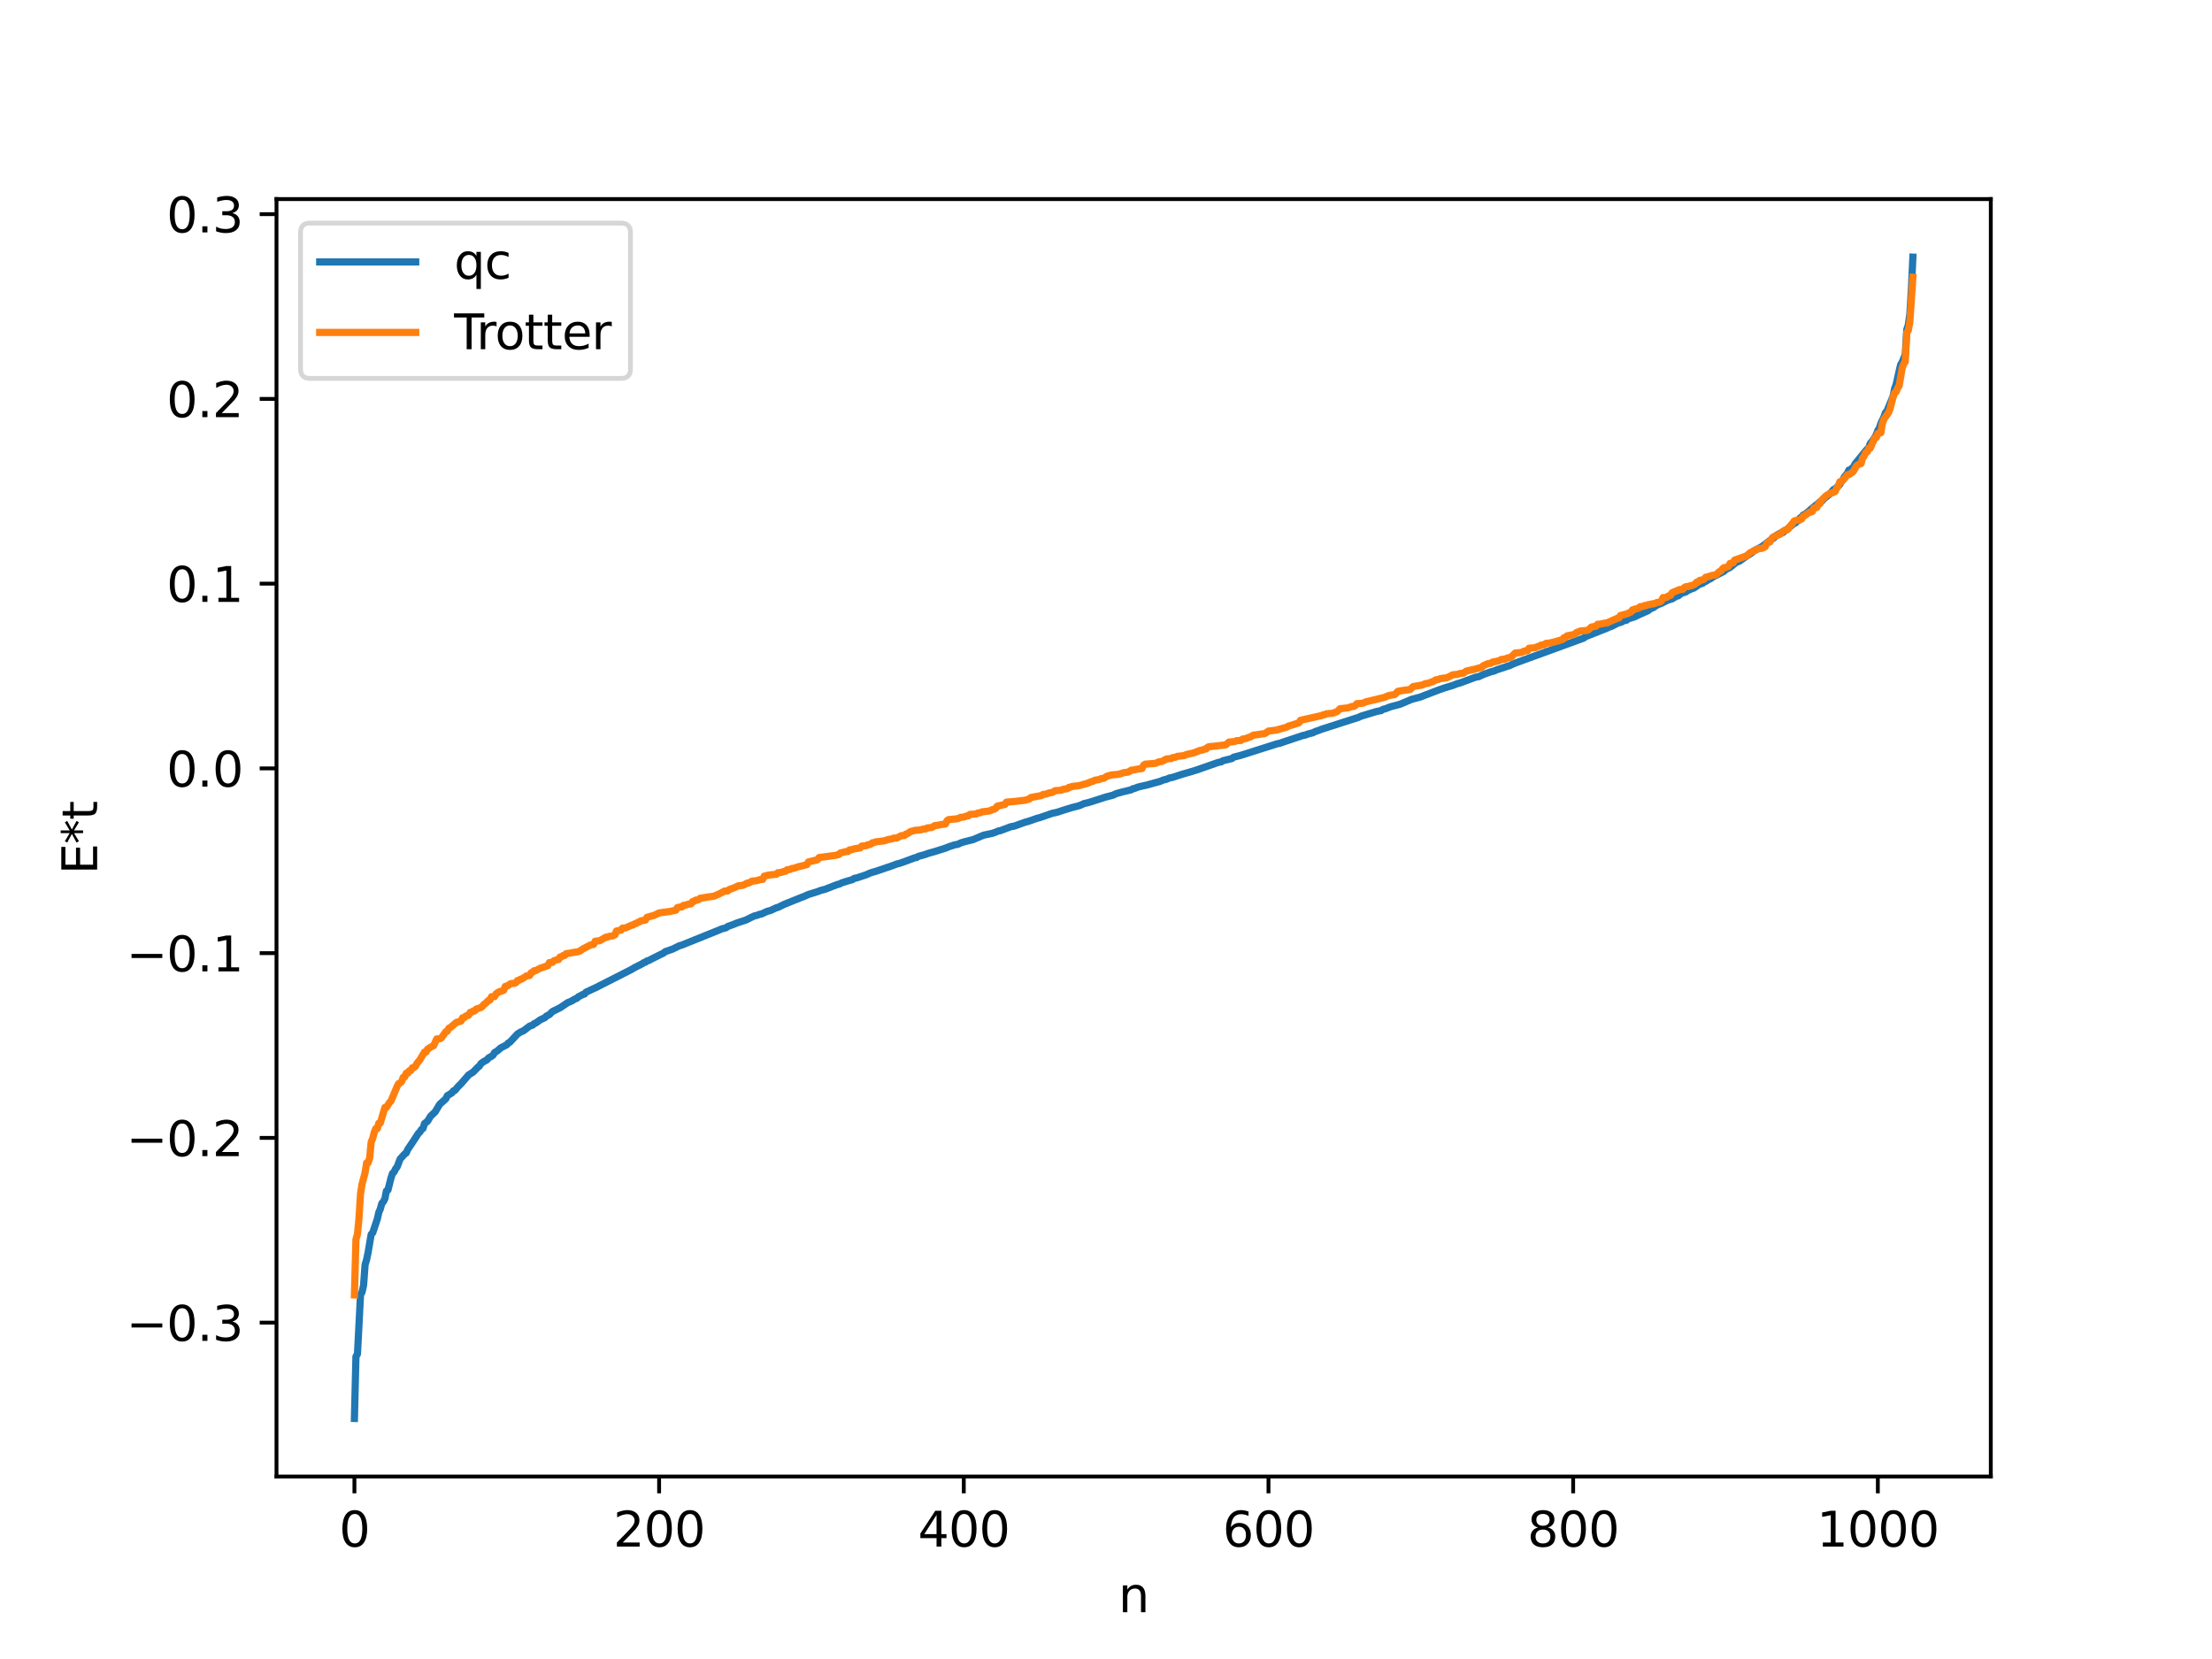 <?xml version="1.0" encoding="utf-8" standalone="no"?>
<!DOCTYPE svg PUBLIC "-//W3C//DTD SVG 1.1//EN"
  "http://www.w3.org/Graphics/SVG/1.1/DTD/svg11.dtd">
<svg xmlns:xlink="http://www.w3.org/1999/xlink" width="460.8pt" height="345.6pt" viewBox="0 0 460.8 345.6" xmlns="http://www.w3.org/2000/svg" version="1.1">
 <defs>
  <style type="text/css">*{stroke-linejoin: round; stroke-linecap: butt}</style>
 </defs>
 <g id="figure_1">
  <g id="patch_1">
   <path d="M 0 345.6 
L 460.8 345.6 
L 460.8 0 
L 0 0 
z
" style="fill: #ffffff"/>
  </g>
  <g id="axes_1">
   <g id="patch_2">
    <path d="M 57.6 307.584 
L 414.72 307.584 
L 414.72 41.472 
L 57.6 41.472 
z
" style="fill: #ffffff"/>
   </g>
   <g id="matplotlib.axis_1">
    <g id="xtick_1">
     <g id="line2d_1">
      <defs>
       <path id="ma1b55ed817" d="M 0 0 
L 0 3.5 
" style="stroke: #000000; stroke-width: 0.8"/>
      </defs>
      <g>
       <use xlink:href="#ma1b55ed817" x="73.833" y="307.584" style="stroke: #000000; stroke-width: 0.8"/>
      </g>
     </g>
     <g id="text_1">
      <!-- 0 -->
      <g transform="translate(70.651 322.182) scale(0.1 -0.1)">
       <defs>
        <path id="DejaVuSans-30" d="M 2034 4250 
Q 1547 4250 1301 3770 
Q 1056 3291 1056 2328 
Q 1056 1369 1301 889 
Q 1547 409 2034 409 
Q 2525 409 2770 889 
Q 3016 1369 3016 2328 
Q 3016 3291 2770 3770 
Q 2525 4250 2034 4250 
z
M 2034 4750 
Q 2819 4750 3233 4129 
Q 3647 3509 3647 2328 
Q 3647 1150 3233 529 
Q 2819 -91 2034 -91 
Q 1250 -91 836 529 
Q 422 1150 422 2328 
Q 422 3509 836 4129 
Q 1250 4750 2034 4750 
z
" transform="scale(0.016)"/>
       </defs>
       <use xlink:href="#DejaVuSans-30"/>
      </g>
     </g>
    </g>
    <g id="xtick_2">
     <g id="line2d_2">
      <g>
       <use xlink:href="#ma1b55ed817" x="137.304" y="307.584" style="stroke: #000000; stroke-width: 0.8"/>
      </g>
     </g>
     <g id="text_2">
      <!-- 200 -->
      <g transform="translate(127.76 322.182) scale(0.1 -0.1)">
       <defs>
        <path id="DejaVuSans-32" d="M 1228 531 
L 3431 531 
L 3431 0 
L 469 0 
L 469 531 
Q 828 903 1448 1529 
Q 2069 2156 2228 2338 
Q 2531 2678 2651 2914 
Q 2772 3150 2772 3378 
Q 2772 3750 2511 3984 
Q 2250 4219 1831 4219 
Q 1534 4219 1204 4116 
Q 875 4013 500 3803 
L 500 4441 
Q 881 4594 1212 4672 
Q 1544 4750 1819 4750 
Q 2544 4750 2975 4387 
Q 3406 4025 3406 3419 
Q 3406 3131 3298 2873 
Q 3191 2616 2906 2266 
Q 2828 2175 2409 1742 
Q 1991 1309 1228 531 
z
" transform="scale(0.016)"/>
       </defs>
       <use xlink:href="#DejaVuSans-32"/>
       <use xlink:href="#DejaVuSans-30" x="63.623"/>
       <use xlink:href="#DejaVuSans-30" x="127.246"/>
      </g>
     </g>
    </g>
    <g id="xtick_3">
     <g id="line2d_3">
      <g>
       <use xlink:href="#ma1b55ed817" x="200.775" y="307.584" style="stroke: #000000; stroke-width: 0.8"/>
      </g>
     </g>
     <g id="text_3">
      <!-- 400 -->
      <g transform="translate(191.231 322.182) scale(0.1 -0.1)">
       <defs>
        <path id="DejaVuSans-34" d="M 2419 4116 
L 825 1625 
L 2419 1625 
L 2419 4116 
z
M 2253 4666 
L 3047 4666 
L 3047 1625 
L 3713 1625 
L 3713 1100 
L 3047 1100 
L 3047 0 
L 2419 0 
L 2419 1100 
L 313 1100 
L 313 1709 
L 2253 4666 
z
" transform="scale(0.016)"/>
       </defs>
       <use xlink:href="#DejaVuSans-34"/>
       <use xlink:href="#DejaVuSans-30" x="63.623"/>
       <use xlink:href="#DejaVuSans-30" x="127.246"/>
      </g>
     </g>
    </g>
    <g id="xtick_4">
     <g id="line2d_4">
      <g>
       <use xlink:href="#ma1b55ed817" x="264.246" y="307.584" style="stroke: #000000; stroke-width: 0.8"/>
      </g>
     </g>
     <g id="text_4">
      <!-- 600 -->
      <g transform="translate(254.702 322.182) scale(0.1 -0.1)">
       <defs>
        <path id="DejaVuSans-36" d="M 2113 2584 
Q 1688 2584 1439 2293 
Q 1191 2003 1191 1497 
Q 1191 994 1439 701 
Q 1688 409 2113 409 
Q 2538 409 2786 701 
Q 3034 994 3034 1497 
Q 3034 2003 2786 2293 
Q 2538 2584 2113 2584 
z
M 3366 4563 
L 3366 3988 
Q 3128 4100 2886 4159 
Q 2644 4219 2406 4219 
Q 1781 4219 1451 3797 
Q 1122 3375 1075 2522 
Q 1259 2794 1537 2939 
Q 1816 3084 2150 3084 
Q 2853 3084 3261 2657 
Q 3669 2231 3669 1497 
Q 3669 778 3244 343 
Q 2819 -91 2113 -91 
Q 1303 -91 875 529 
Q 447 1150 447 2328 
Q 447 3434 972 4092 
Q 1497 4750 2381 4750 
Q 2619 4750 2861 4703 
Q 3103 4656 3366 4563 
z
" transform="scale(0.016)"/>
       </defs>
       <use xlink:href="#DejaVuSans-36"/>
       <use xlink:href="#DejaVuSans-30" x="63.623"/>
       <use xlink:href="#DejaVuSans-30" x="127.246"/>
      </g>
     </g>
    </g>
    <g id="xtick_5">
     <g id="line2d_5">
      <g>
       <use xlink:href="#ma1b55ed817" x="327.717" y="307.584" style="stroke: #000000; stroke-width: 0.8"/>
      </g>
     </g>
     <g id="text_5">
      <!-- 800 -->
      <g transform="translate(318.173 322.182) scale(0.1 -0.1)">
       <defs>
        <path id="DejaVuSans-38" d="M 2034 2216 
Q 1584 2216 1326 1975 
Q 1069 1734 1069 1313 
Q 1069 891 1326 650 
Q 1584 409 2034 409 
Q 2484 409 2743 651 
Q 3003 894 3003 1313 
Q 3003 1734 2745 1975 
Q 2488 2216 2034 2216 
z
M 1403 2484 
Q 997 2584 770 2862 
Q 544 3141 544 3541 
Q 544 4100 942 4425 
Q 1341 4750 2034 4750 
Q 2731 4750 3128 4425 
Q 3525 4100 3525 3541 
Q 3525 3141 3298 2862 
Q 3072 2584 2669 2484 
Q 3125 2378 3379 2068 
Q 3634 1759 3634 1313 
Q 3634 634 3220 271 
Q 2806 -91 2034 -91 
Q 1263 -91 848 271 
Q 434 634 434 1313 
Q 434 1759 690 2068 
Q 947 2378 1403 2484 
z
M 1172 3481 
Q 1172 3119 1398 2916 
Q 1625 2713 2034 2713 
Q 2441 2713 2670 2916 
Q 2900 3119 2900 3481 
Q 2900 3844 2670 4047 
Q 2441 4250 2034 4250 
Q 1625 4250 1398 4047 
Q 1172 3844 1172 3481 
z
" transform="scale(0.016)"/>
       </defs>
       <use xlink:href="#DejaVuSans-38"/>
       <use xlink:href="#DejaVuSans-30" x="63.623"/>
       <use xlink:href="#DejaVuSans-30" x="127.246"/>
      </g>
     </g>
    </g>
    <g id="xtick_6">
     <g id="line2d_6">
      <g>
       <use xlink:href="#ma1b55ed817" x="391.188" y="307.584" style="stroke: #000000; stroke-width: 0.8"/>
      </g>
     </g>
     <g id="text_6">
      <!-- 1000 -->
      <g transform="translate(378.463 322.182) scale(0.1 -0.1)">
       <defs>
        <path id="DejaVuSans-31" d="M 794 531 
L 1825 531 
L 1825 4091 
L 703 3866 
L 703 4441 
L 1819 4666 
L 2450 4666 
L 2450 531 
L 3481 531 
L 3481 0 
L 794 0 
L 794 531 
z
" transform="scale(0.016)"/>
       </defs>
       <use xlink:href="#DejaVuSans-31"/>
       <use xlink:href="#DejaVuSans-30" x="63.623"/>
       <use xlink:href="#DejaVuSans-30" x="127.246"/>
       <use xlink:href="#DejaVuSans-30" x="190.869"/>
      </g>
     </g>
    </g>
    <g id="text_7">
     <!-- n -->
     <g transform="translate(232.991 335.861) scale(0.1 -0.1)">
      <defs>
       <path id="DejaVuSans-6e" d="M 3513 2113 
L 3513 0 
L 2938 0 
L 2938 2094 
Q 2938 2591 2744 2837 
Q 2550 3084 2163 3084 
Q 1697 3084 1428 2787 
Q 1159 2491 1159 1978 
L 1159 0 
L 581 0 
L 581 3500 
L 1159 3500 
L 1159 2956 
Q 1366 3272 1645 3428 
Q 1925 3584 2291 3584 
Q 2894 3584 3203 3211 
Q 3513 2838 3513 2113 
z
" transform="scale(0.016)"/>
      </defs>
      <use xlink:href="#DejaVuSans-6e"/>
     </g>
    </g>
   </g>
   <g id="matplotlib.axis_2">
    <g id="ytick_1">
     <g id="line2d_7">
      <defs>
       <path id="m775bd501d8" d="M 0 0 
L -3.5 0 
" style="stroke: #000000; stroke-width: 0.8"/>
      </defs>
      <g>
       <use xlink:href="#m775bd501d8" x="57.6" y="275.527" style="stroke: #000000; stroke-width: 0.8"/>
      </g>
     </g>
     <g id="text_8">
      <!-- −0.3 -->
      <g transform="translate(26.317 279.326) scale(0.1 -0.1)">
       <defs>
        <path id="DejaVuSans-2212" d="M 678 2272 
L 4684 2272 
L 4684 1741 
L 678 1741 
L 678 2272 
z
" transform="scale(0.016)"/>
        <path id="DejaVuSans-2e" d="M 684 794 
L 1344 794 
L 1344 0 
L 684 0 
L 684 794 
z
" transform="scale(0.016)"/>
        <path id="DejaVuSans-33" d="M 2597 2516 
Q 3050 2419 3304 2112 
Q 3559 1806 3559 1356 
Q 3559 666 3084 287 
Q 2609 -91 1734 -91 
Q 1441 -91 1130 -33 
Q 819 25 488 141 
L 488 750 
Q 750 597 1062 519 
Q 1375 441 1716 441 
Q 2309 441 2620 675 
Q 2931 909 2931 1356 
Q 2931 1769 2642 2001 
Q 2353 2234 1838 2234 
L 1294 2234 
L 1294 2753 
L 1863 2753 
Q 2328 2753 2575 2939 
Q 2822 3125 2822 3475 
Q 2822 3834 2567 4026 
Q 2313 4219 1838 4219 
Q 1578 4219 1281 4162 
Q 984 4106 628 3988 
L 628 4550 
Q 988 4650 1302 4700 
Q 1616 4750 1894 4750 
Q 2613 4750 3031 4423 
Q 3450 4097 3450 3541 
Q 3450 3153 3228 2886 
Q 3006 2619 2597 2516 
z
" transform="scale(0.016)"/>
       </defs>
       <use xlink:href="#DejaVuSans-2212"/>
       <use xlink:href="#DejaVuSans-30" x="83.789"/>
       <use xlink:href="#DejaVuSans-2e" x="147.412"/>
       <use xlink:href="#DejaVuSans-33" x="179.199"/>
      </g>
     </g>
    </g>
    <g id="ytick_2">
     <g id="line2d_8">
      <g>
       <use xlink:href="#m775bd501d8" x="57.6" y="237.041" style="stroke: #000000; stroke-width: 0.8"/>
      </g>
     </g>
     <g id="text_9">
      <!-- −0.2 -->
      <g transform="translate(26.317 240.84) scale(0.1 -0.1)">
       <use xlink:href="#DejaVuSans-2212"/>
       <use xlink:href="#DejaVuSans-30" x="83.789"/>
       <use xlink:href="#DejaVuSans-2e" x="147.412"/>
       <use xlink:href="#DejaVuSans-32" x="179.199"/>
      </g>
     </g>
    </g>
    <g id="ytick_3">
     <g id="line2d_9">
      <g>
       <use xlink:href="#m775bd501d8" x="57.6" y="198.555" style="stroke: #000000; stroke-width: 0.8"/>
      </g>
     </g>
     <g id="text_10">
      <!-- −0.1 -->
      <g transform="translate(26.317 202.355) scale(0.1 -0.1)">
       <use xlink:href="#DejaVuSans-2212"/>
       <use xlink:href="#DejaVuSans-30" x="83.789"/>
       <use xlink:href="#DejaVuSans-2e" x="147.412"/>
       <use xlink:href="#DejaVuSans-31" x="179.199"/>
      </g>
     </g>
    </g>
    <g id="ytick_4">
     <g id="line2d_10">
      <g>
       <use xlink:href="#m775bd501d8" x="57.6" y="160.07" style="stroke: #000000; stroke-width: 0.8"/>
      </g>
     </g>
     <g id="text_11">
      <!-- 0.0 -->
      <g transform="translate(34.697 163.869) scale(0.1 -0.1)">
       <use xlink:href="#DejaVuSans-30"/>
       <use xlink:href="#DejaVuSans-2e" x="63.623"/>
       <use xlink:href="#DejaVuSans-30" x="95.41"/>
      </g>
     </g>
    </g>
    <g id="ytick_5">
     <g id="line2d_11">
      <g>
       <use xlink:href="#m775bd501d8" x="57.6" y="121.584" style="stroke: #000000; stroke-width: 0.8"/>
      </g>
     </g>
     <g id="text_12">
      <!-- 0.1 -->
      <g transform="translate(34.697 125.383) scale(0.1 -0.1)">
       <use xlink:href="#DejaVuSans-30"/>
       <use xlink:href="#DejaVuSans-2e" x="63.623"/>
       <use xlink:href="#DejaVuSans-31" x="95.41"/>
      </g>
     </g>
    </g>
    <g id="ytick_6">
     <g id="line2d_12">
      <g>
       <use xlink:href="#m775bd501d8" x="57.6" y="83.098" style="stroke: #000000; stroke-width: 0.8"/>
      </g>
     </g>
     <g id="text_13">
      <!-- 0.2 -->
      <g transform="translate(34.697 86.897) scale(0.1 -0.1)">
       <use xlink:href="#DejaVuSans-30"/>
       <use xlink:href="#DejaVuSans-2e" x="63.623"/>
       <use xlink:href="#DejaVuSans-32" x="95.41"/>
      </g>
     </g>
    </g>
    <g id="ytick_7">
     <g id="line2d_13">
      <g>
       <use xlink:href="#m775bd501d8" x="57.6" y="44.612" style="stroke: #000000; stroke-width: 0.8"/>
      </g>
     </g>
     <g id="text_14">
      <!-- 0.3 -->
      <g transform="translate(34.697 48.412) scale(0.1 -0.1)">
       <use xlink:href="#DejaVuSans-30"/>
       <use xlink:href="#DejaVuSans-2e" x="63.623"/>
       <use xlink:href="#DejaVuSans-33" x="95.41"/>
      </g>
     </g>
    </g>
    <g id="text_15">
     <!-- E*t -->
     <g transform="translate(20.238 182.148) rotate(-90) scale(0.1 -0.1)">
      <defs>
       <path id="DejaVuSans-45" d="M 628 4666 
L 3578 4666 
L 3578 4134 
L 1259 4134 
L 1259 2753 
L 3481 2753 
L 3481 2222 
L 1259 2222 
L 1259 531 
L 3634 531 
L 3634 0 
L 628 0 
L 628 4666 
z
" transform="scale(0.016)"/>
       <path id="DejaVuSans-2a" d="M 3009 3897 
L 1888 3291 
L 3009 2681 
L 2828 2375 
L 1778 3009 
L 1778 1831 
L 1422 1831 
L 1422 3009 
L 372 2375 
L 191 2681 
L 1313 3291 
L 191 3897 
L 372 4206 
L 1422 3572 
L 1422 4750 
L 1778 4750 
L 1778 3572 
L 2828 4206 
L 3009 3897 
z
" transform="scale(0.016)"/>
       <path id="DejaVuSans-74" d="M 1172 4494 
L 1172 3500 
L 2356 3500 
L 2356 3053 
L 1172 3053 
L 1172 1153 
Q 1172 725 1289 603 
Q 1406 481 1766 481 
L 2356 481 
L 2356 0 
L 1766 0 
Q 1100 0 847 248 
Q 594 497 594 1153 
L 594 3053 
L 172 3053 
L 172 3500 
L 594 3500 
L 594 4494 
L 1172 4494 
z
" transform="scale(0.016)"/>
      </defs>
      <use xlink:href="#DejaVuSans-45"/>
      <use xlink:href="#DejaVuSans-2a" x="63.184"/>
      <use xlink:href="#DejaVuSans-74" x="113.184"/>
     </g>
    </g>
   </g>
   <g id="line2d_14">
    <path d="M 73.833 295.488 
L 74.15 282.599 
L 74.467 282.064 
L 75.102 269.753 
L 75.42 269.176 
L 75.737 267.773 
L 76.054 263.46 
L 76.372 262.401 
L 76.689 260.872 
L 77.324 257.137 
L 77.641 256.812 
L 78.593 253.971 
L 78.91 252.577 
L 79.228 251.838 
L 79.545 250.684 
L 79.862 250.343 
L 80.18 249.701 
L 80.497 248.086 
L 80.815 247.915 
L 81.449 245.41 
L 81.767 244.439 
L 82.084 244.168 
L 82.401 243.489 
L 82.719 243.109 
L 83.353 241.445 
L 84.305 240.387 
L 84.623 240.191 
L 84.94 239.454 
L 85.892 238.051 
L 87.162 236.095 
L 87.479 235.806 
L 87.796 235.29 
L 88.114 235.087 
L 88.431 234.058 
L 89.066 233.573 
L 89.7 232.521 
L 90.653 231.617 
L 91.605 230.037 
L 92.874 228.901 
L 93.191 228.245 
L 94.143 227.672 
L 94.461 227.235 
L 94.778 227.143 
L 95.413 226.37 
L 96.048 225.745 
L 97.634 223.921 
L 98.586 223.316 
L 99.539 222.322 
L 99.856 222.106 
L 100.173 221.576 
L 100.808 221.125 
L 101.443 220.792 
L 101.76 220.398 
L 102.395 220.038 
L 102.712 219.814 
L 103.029 219.264 
L 103.664 218.874 
L 104.299 218.305 
L 105.568 217.649 
L 105.886 217.268 
L 106.203 217.126 
L 107.79 215.41 
L 108.424 215.002 
L 109.059 214.732 
L 110.329 213.763 
L 110.963 213.547 
L 111.281 213.228 
L 111.598 213.131 
L 112.55 212.444 
L 113.502 212.002 
L 113.82 211.676 
L 114.454 211.348 
L 115.089 210.72 
L 116.676 209.939 
L 118.262 208.868 
L 118.897 208.622 
L 119.849 208.073 
L 120.167 207.966 
L 120.484 207.645 
L 121.119 207.332 
L 121.436 207.141 
L 121.753 207.086 
L 122.071 206.692 
L 124.292 205.658 
L 124.927 205.327 
L 131.591 201.936 
L 132.226 201.554 
L 133.813 200.755 
L 134.13 200.522 
L 134.448 200.45 
L 134.765 200.181 
L 135.082 200.121 
L 135.717 199.784 
L 138.256 198.517 
L 138.573 198.253 
L 140.16 197.692 
L 141.429 197.058 
L 142.064 196.863 
L 149.681 193.796 
L 150.315 193.519 
L 151.267 193.267 
L 151.585 193.009 
L 152.854 192.55 
L 153.489 192.284 
L 155.393 191.662 
L 156.345 191.175 
L 157.297 190.747 
L 157.615 190.715 
L 158.249 190.463 
L 158.567 190.428 
L 159.836 189.841 
L 160.471 189.689 
L 161.74 189.098 
L 162.058 189.029 
L 163.327 188.407 
L 166.818 186.997 
L 167.453 186.761 
L 168.405 186.337 
L 170.309 185.743 
L 170.943 185.497 
L 171.896 185.248 
L 174.434 184.259 
L 174.752 184.204 
L 175.386 183.904 
L 176.021 183.697 
L 176.656 183.505 
L 177.608 183.236 
L 177.925 182.988 
L 178.56 182.858 
L 180.464 182.228 
L 181.099 181.934 
L 181.734 181.709 
L 182.368 181.536 
L 183.955 181.004 
L 184.59 180.781 
L 185.542 180.467 
L 186.811 179.993 
L 187.446 179.831 
L 188.398 179.502 
L 190.62 178.669 
L 190.937 178.647 
L 191.254 178.415 
L 192.524 178.069 
L 193.476 177.737 
L 194.745 177.387 
L 196.332 176.884 
L 196.967 176.681 
L 197.601 176.417 
L 198.871 176 
L 199.505 175.894 
L 200.14 175.595 
L 201.092 175.304 
L 202.679 174.917 
L 204.9 173.983 
L 206.805 173.576 
L 208.074 173.082 
L 208.391 173.044 
L 209.026 172.797 
L 210.613 172.205 
L 211.248 172.107 
L 213.469 171.307 
L 214.421 171.038 
L 216.008 170.479 
L 216.643 170.314 
L 219.181 169.433 
L 220.134 169.231 
L 222.038 168.616 
L 223.307 168.231 
L 224.894 167.817 
L 225.846 167.391 
L 226.798 167.174 
L 230.289 166.057 
L 231.876 165.643 
L 232.51 165.334 
L 233.78 164.977 
L 235.684 164.522 
L 236.001 164.302 
L 236.319 164.265 
L 236.953 163.996 
L 237.588 163.831 
L 238.858 163.547 
L 241.714 162.764 
L 242.348 162.486 
L 242.983 162.342 
L 243.618 162.066 
L 244.253 161.948 
L 246.157 161.325 
L 248.061 160.777 
L 249.33 160.384 
L 253.773 158.83 
L 254.408 158.713 
L 254.725 158.483 
L 256.629 158.019 
L 256.947 157.75 
L 257.581 157.58 
L 258.216 157.426 
L 258.851 157.233 
L 266.15 154.911 
L 266.467 154.883 
L 267.102 154.657 
L 271.545 153.177 
L 271.862 153.144 
L 272.497 152.899 
L 273.449 152.665 
L 274.084 152.353 
L 274.719 152.153 
L 275.353 151.898 
L 275.988 151.698 
L 281.383 149.957 
L 282.97 149.452 
L 283.605 149.166 
L 286.778 148.213 
L 287.73 148.027 
L 288.048 147.784 
L 288.682 147.623 
L 289.634 147.244 
L 291.539 146.743 
L 292.173 146.495 
L 294.077 145.681 
L 295.981 145.175 
L 296.616 144.911 
L 299.79 143.699 
L 301.059 143.262 
L 302.646 142.783 
L 303.598 142.417 
L 304.233 142.244 
L 307.406 141.066 
L 308.041 140.966 
L 308.993 140.513 
L 310.58 139.946 
L 311.215 139.79 
L 311.849 139.511 
L 313.119 139.106 
L 314.071 138.772 
L 314.388 138.701 
L 315.023 138.399 
L 315.658 138.126 
L 329.939 132.914 
L 330.256 132.643 
L 334.699 130.888 
L 335.334 130.579 
L 335.651 130.515 
L 336.92 129.848 
L 337.872 129.557 
L 338.19 129.334 
L 338.824 129.205 
L 339.142 128.927 
L 340.411 128.535 
L 342.633 127.52 
L 343.267 127.243 
L 343.902 126.78 
L 344.537 126.519 
L 344.854 126.233 
L 345.489 125.915 
L 346.124 125.674 
L 346.758 125.354 
L 347.393 125.036 
L 348.345 124.75 
L 349.297 124.159 
L 349.615 124.124 
L 350.249 123.61 
L 351.201 123.306 
L 351.519 123.062 
L 352.153 122.78 
L 352.471 122.6 
L 352.788 122.552 
L 354.058 121.696 
L 354.692 121.515 
L 355.01 121.229 
L 355.327 121.128 
L 355.962 120.706 
L 356.279 120.593 
L 356.914 120.139 
L 359.135 119.017 
L 359.453 118.674 
L 360.405 118.198 
L 361.674 117.149 
L 362.309 116.918 
L 362.943 116.489 
L 363.578 116.023 
L 364.848 115.215 
L 365.482 114.683 
L 366.117 114.367 
L 367.069 113.852 
L 368.973 112.404 
L 369.608 112.004 
L 369.925 111.614 
L 370.56 111.253 
L 371.195 110.915 
L 371.512 110.886 
L 371.829 110.531 
L 372.147 110.398 
L 372.781 109.828 
L 373.416 109.295 
L 373.734 109.032 
L 374.051 108.921 
L 374.368 108.504 
L 374.686 108.415 
L 375.003 107.884 
L 375.32 107.723 
L 375.638 107.285 
L 375.955 107.202 
L 377.859 105.604 
L 379.129 104.563 
L 379.446 104.456 
L 380.081 103.785 
L 381.033 103.045 
L 381.985 101.966 
L 382.302 101.84 
L 383.254 100.948 
L 383.572 100.329 
L 383.889 100.01 
L 384.206 99.348 
L 384.841 98.594 
L 385.158 97.922 
L 385.476 97.869 
L 385.793 97.532 
L 386.11 97.374 
L 386.428 96.665 
L 388.332 94.335 
L 388.967 93.559 
L 389.284 93.295 
L 389.601 92.406 
L 390.236 91.617 
L 390.871 90.553 
L 391.188 89.672 
L 391.505 89.185 
L 391.823 88.201 
L 392.458 86.864 
L 392.775 85.969 
L 393.092 85.627 
L 394.362 82.549 
L 394.679 80.97 
L 394.996 80.129 
L 395.631 77.271 
L 395.948 75.96 
L 396.266 75.438 
L 396.9 73.865 
L 397.218 68.637 
L 397.535 67.693 
L 397.853 65.464 
L 398.17 60.429 
L 398.487 53.568 
L 398.487 53.568 
" clip-path="url(#p6bdb556502)" style="fill: none; stroke: #1f77b4; stroke-width: 1.5; stroke-linecap: square"/>
   </g>
   <g id="line2d_15">
    <path d="M 73.833 269.754 
L 74.15 258.208 
L 74.467 257.078 
L 74.785 253.798 
L 75.102 248.69 
L 75.42 246.663 
L 76.054 244.299 
L 76.372 242.253 
L 76.689 242.253 
L 77.006 241.236 
L 77.324 237.891 
L 77.641 237.144 
L 77.958 235.902 
L 78.276 235.117 
L 78.593 235.117 
L 78.91 233.987 
L 79.228 233.947 
L 80.18 230.707 
L 80.497 230.707 
L 81.132 229.691 
L 81.449 229.376 
L 82.719 226.346 
L 83.036 225.74 
L 83.353 225.598 
L 83.671 225.309 
L 83.988 224.435 
L 84.305 224.357 
L 84.623 223.571 
L 84.94 223.571 
L 85.258 223.075 
L 85.575 223.014 
L 85.892 222.441 
L 86.21 222.401 
L 86.527 222.146 
L 86.844 221.544 
L 87.479 220.768 
L 88.431 219.161 
L 88.748 219.161 
L 89.066 218.564 
L 89.7 218.145 
L 90.335 217.831 
L 90.97 216.436 
L 91.605 216.398 
L 91.922 216.244 
L 92.874 214.917 
L 93.191 214.8 
L 93.509 214.194 
L 93.826 214.053 
L 95.096 212.972 
L 96.048 212.708 
L 96.365 212.025 
L 96.682 212.025 
L 97 211.681 
L 97.634 211.468 
L 97.952 210.895 
L 98.269 210.856 
L 98.586 210.6 
L 98.904 210.594 
L 99.221 210.207 
L 100.173 209.895 
L 100.491 209.662 
L 100.808 209.222 
L 101.125 209.044 
L 101.76 208.395 
L 102.077 208.299 
L 102.395 207.627 
L 103.029 207.615 
L 103.347 207.018 
L 103.981 206.599 
L 104.616 206.424 
L 104.934 206.285 
L 105.251 205.491 
L 105.886 205.296 
L 106.203 205.01 
L 106.52 204.89 
L 107.155 204.853 
L 107.472 204.698 
L 107.79 204.271 
L 108.107 204.216 
L 108.424 203.989 
L 108.742 203.93 
L 109.694 203.292 
L 110.329 203.22 
L 110.646 202.648 
L 110.963 202.507 
L 111.281 202.217 
L 111.598 202.193 
L 112.55 201.698 
L 114.137 201.162 
L 114.454 200.516 
L 115.089 200.48 
L 115.406 200.135 
L 116.041 199.922 
L 116.358 199.897 
L 116.676 199.35 
L 116.993 199.31 
L 117.31 199.054 
L 117.628 199.048 
L 117.945 198.661 
L 118.58 198.583 
L 119.215 198.453 
L 120.484 198.241 
L 120.801 198.116 
L 121.436 197.676 
L 123.023 196.849 
L 123.658 196.753 
L 123.975 196.081 
L 124.927 195.97 
L 126.196 195.239 
L 126.514 195.223 
L 126.831 195.073 
L 127.466 195.007 
L 128.1 194.739 
L 128.418 193.945 
L 129.053 193.822 
L 129.37 193.751 
L 129.687 193.344 
L 130.322 193.307 
L 131.591 192.725 
L 131.909 192.67 
L 132.226 192.444 
L 132.543 192.384 
L 132.861 192.14 
L 133.178 192.058 
L 133.496 191.825 
L 134.448 191.674 
L 134.765 191.102 
L 136.352 190.648 
L 137.304 190.18 
L 139.525 189.88 
L 140.795 189.616 
L 141.112 189.067 
L 141.747 188.934 
L 142.064 188.934 
L 142.381 188.596 
L 142.699 188.589 
L 143.334 188.377 
L 143.968 188.28 
L 144.286 187.804 
L 144.603 187.764 
L 144.92 187.509 
L 145.238 187.503 
L 145.555 187.382 
L 145.872 187.115 
L 146.507 187.038 
L 147.142 186.907 
L 148.729 186.695 
L 149.998 186.131 
L 150.95 185.625 
L 151.585 185.607 
L 151.902 185.304 
L 152.854 184.98 
L 153.806 184.524 
L 154.758 184.425 
L 155.71 183.947 
L 156.028 183.927 
L 156.662 183.552 
L 157.615 183.461 
L 158.249 183.253 
L 158.884 183.193 
L 159.201 182.515 
L 160.153 182.285 
L 161.423 182.159 
L 161.74 182.131 
L 162.058 181.798 
L 162.692 181.761 
L 163.327 181.524 
L 163.644 181.504 
L 163.962 181.185 
L 164.596 181.125 
L 164.914 180.929 
L 165.548 180.838 
L 166.183 180.594 
L 168.087 180.128 
L 168.405 179.557 
L 170.309 179.102 
L 170.626 178.643 
L 171.578 178.518 
L 174.117 178.174 
L 174.752 178.005 
L 175.069 177.685 
L 176.339 177.388 
L 176.656 177.388 
L 176.973 177.05 
L 177.291 177.044 
L 177.925 176.831 
L 179.195 176.631 
L 179.512 176.258 
L 180.464 176.164 
L 180.781 175.963 
L 181.099 175.957 
L 181.416 175.836 
L 181.734 175.57 
L 182.051 175.546 
L 182.368 175.388 
L 184.272 175.149 
L 184.907 174.924 
L 185.859 174.737 
L 186.177 174.593 
L 186.811 174.576 
L 187.763 174.079 
L 188.398 174.061 
L 188.715 173.758 
L 189.033 173.665 
L 189.667 173.24 
L 190.62 172.978 
L 191.889 172.871 
L 192.206 172.723 
L 192.841 172.685 
L 193.158 172.477 
L 194.11 172.381 
L 194.745 171.981 
L 195.38 171.915 
L 196.015 171.776 
L 196.967 171.648 
L 197.284 170.969 
L 197.601 170.743 
L 199.188 170.586 
L 199.505 170.555 
L 200.14 170.253 
L 200.775 170.215 
L 201.41 169.978 
L 201.727 169.958 
L 202.044 169.647 
L 203.314 169.579 
L 203.631 169.383 
L 204.266 169.293 
L 204.583 169.117 
L 205.535 169.011 
L 206.17 168.925 
L 206.805 168.617 
L 207.122 168.583 
L 207.439 168.377 
L 207.757 167.932 
L 209.343 167.58 
L 209.661 167.098 
L 211.565 166.941 
L 213.469 166.706 
L 214.421 166.459 
L 214.739 166.139 
L 216.325 165.843 
L 216.96 165.727 
L 217.277 165.504 
L 217.912 165.42 
L 218.547 165.188 
L 219.181 165.086 
L 219.816 164.712 
L 221.086 164.618 
L 221.403 164.449 
L 222.355 164.29 
L 222.672 164.024 
L 222.99 164.001 
L 223.307 163.842 
L 224.894 163.644 
L 226.481 163.191 
L 227.433 162.807 
L 227.75 162.741 
L 228.067 162.533 
L 229.02 162.39 
L 229.337 162.212 
L 229.972 162.119 
L 230.606 161.694 
L 231.558 161.432 
L 232.828 161.326 
L 233.462 161.178 
L 234.097 160.96 
L 235.049 160.836 
L 235.684 160.436 
L 236.319 160.369 
L 236.953 160.23 
L 237.905 160.102 
L 238.223 159.424 
L 238.54 159.197 
L 240.762 159.01 
L 241.396 158.707 
L 242.031 158.639 
L 242.983 158.101 
L 243.935 158.033 
L 244.253 157.838 
L 244.887 157.747 
L 245.205 157.571 
L 246.157 157.466 
L 246.791 157.379 
L 247.109 157.188 
L 248.696 156.831 
L 249.965 156.33 
L 250.6 156.219 
L 250.917 156.054 
L 251.234 156.035 
L 251.552 155.682 
L 251.869 155.546 
L 253.139 155.427 
L 255.36 155.16 
L 255.995 154.593 
L 257.264 154.475 
L 257.581 154.297 
L 258.534 154.245 
L 258.851 153.959 
L 259.486 153.874 
L 260.12 153.601 
L 260.438 153.54 
L 261.072 153.147 
L 261.707 153.073 
L 262.977 152.872 
L 263.294 152.865 
L 263.611 152.745 
L 264.246 152.296 
L 265.833 152.098 
L 268.054 151.485 
L 268.372 151.262 
L 269.324 150.987 
L 270.593 150.573 
L 270.91 150.048 
L 275.353 149.056 
L 275.671 148.89 
L 275.988 148.879 
L 276.305 148.695 
L 277.575 148.592 
L 278.527 148.246 
L 279.162 147.639 
L 279.796 147.57 
L 280.748 147.464 
L 281.7 147.161 
L 282.018 147.161 
L 282.335 146.994 
L 282.653 146.588 
L 283.922 146.487 
L 284.557 146.201 
L 288.365 145.286 
L 289.317 144.895 
L 290.586 144.673 
L 291.221 144 
L 292.173 143.857 
L 293.76 143.633 
L 294.395 143.021 
L 296.299 142.699 
L 296.934 142.413 
L 297.568 142.328 
L 298.203 142.055 
L 298.52 141.994 
L 299.155 141.601 
L 299.472 141.595 
L 300.107 141.359 
L 301.377 141.187 
L 302.011 140.909 
L 302.646 140.575 
L 303.598 140.476 
L 304.233 140.287 
L 304.867 140.226 
L 305.502 139.772 
L 307.089 139.442 
L 308.041 139.179 
L 308.676 139.027 
L 308.993 138.671 
L 309.945 138.258 
L 310.58 138.177 
L 310.897 137.926 
L 312.167 137.687 
L 312.801 137.358 
L 313.436 137.321 
L 314.071 137.059 
L 314.705 136.948 
L 315.34 136.332 
L 315.658 136.031 
L 316.927 135.933 
L 317.562 135.615 
L 318.196 135.571 
L 318.514 135.043 
L 319.783 134.931 
L 320.418 134.656 
L 320.735 134.584 
L 321.053 134.374 
L 321.687 134.319 
L 322.005 134.041 
L 322.957 133.929 
L 323.909 133.698 
L 325.496 133.222 
L 325.813 132.835 
L 326.13 132.8 
L 326.448 132.454 
L 327.082 132.336 
L 328.034 132.147 
L 328.352 131.8 
L 329.304 131.425 
L 330.573 131.339 
L 330.891 131.199 
L 331.525 130.623 
L 332.16 130.509 
L 332.477 130.448 
L 332.795 130.055 
L 333.429 130 
L 334.381 129.796 
L 334.699 129.787 
L 336.92 128.795 
L 337.238 128.741 
L 337.555 128.226 
L 338.824 127.908 
L 339.777 127.482 
L 340.094 127.032 
L 341.363 126.688 
L 341.681 126.38 
L 342.315 126.321 
L 342.633 126.141 
L 342.95 126.135 
L 343.267 125.965 
L 343.585 125.948 
L 344.22 125.788 
L 344.537 125.776 
L 345.172 125.513 
L 345.806 125.402 
L 346.124 125.155 
L 346.441 124.485 
L 347.076 124.478 
L 347.71 124.07 
L 348.028 124.025 
L 348.345 123.464 
L 348.98 123.2 
L 349.932 122.812 
L 350.567 122.773 
L 350.884 122.384 
L 351.201 122.215 
L 351.836 122.153 
L 352.153 121.995 
L 352.471 121.971 
L 353.105 121.676 
L 353.423 121.29 
L 353.74 121.254 
L 354.058 120.908 
L 354.692 120.79 
L 355.01 120.627 
L 355.327 120.254 
L 355.962 120.1 
L 356.596 119.879 
L 357.231 119.793 
L 357.548 119.667 
L 358.183 119.067 
L 358.5 118.963 
L 358.818 118.509 
L 359.135 118.25 
L 359.453 118.242 
L 360.087 117.992 
L 360.405 117.371 
L 361.039 117.249 
L 361.357 116.681 
L 363.896 115.777 
L 364.53 115.167 
L 366.434 114.267 
L 367.069 114.23 
L 367.704 113.918 
L 368.021 113.25 
L 368.339 112.939 
L 368.656 112.933 
L 369.291 111.919 
L 369.925 111.655 
L 370.877 111.266 
L 371.195 110.838 
L 371.829 110.45 
L 372.147 110.425 
L 372.464 110.258 
L 373.099 109.363 
L 373.416 109.058 
L 373.734 108.555 
L 374.368 108.333 
L 375.003 108.248 
L 375.32 108.122 
L 375.638 107.521 
L 375.955 107.418 
L 376.907 106.704 
L 377.224 106.696 
L 377.542 106.549 
L 377.859 105.825 
L 378.494 105.703 
L 378.811 104.939 
L 379.129 104.928 
L 379.446 104.232 
L 380.398 103.271 
L 381.35 102.721 
L 381.667 102.696 
L 382.302 102.373 
L 382.62 101.705 
L 382.937 101.308 
L 383.254 100.373 
L 383.572 100.36 
L 383.889 99.947 
L 384.206 99.72 
L 384.841 98.904 
L 385.158 98.865 
L 385.793 98.458 
L 386.11 98.162 
L 386.745 97.034 
L 387.062 96.787 
L 387.697 96.576 
L 388.015 95.394 
L 388.332 95.004 
L 388.649 94.28 
L 388.967 94.17 
L 389.284 93.393 
L 389.601 93.383 
L 390.553 91.175 
L 390.871 91.15 
L 391.188 90.297 
L 391.823 90.159 
L 392.14 88.175 
L 392.458 87.32 
L 393.41 85.967 
L 393.727 85.156 
L 394.362 82.734 
L 394.679 81.848 
L 394.996 81.647 
L 395.314 80.851 
L 395.631 80.376 
L 396.266 76.629 
L 396.583 75.774 
L 396.9 75.367 
L 397.218 69.305 
L 397.535 68.83 
L 397.853 67.08 
L 398.487 57.759 
L 398.487 57.759 
" clip-path="url(#p6bdb556502)" style="fill: none; stroke: #ff7f0e; stroke-width: 1.5; stroke-linecap: square"/>
   </g>
   <g id="patch_3">
    <path d="M 57.6 307.584 
L 57.6 41.472 
" style="fill: none; stroke: #000000; stroke-width: 0.8; stroke-linejoin: miter; stroke-linecap: square"/>
   </g>
   <g id="patch_4">
    <path d="M 414.72 307.584 
L 414.72 41.472 
" style="fill: none; stroke: #000000; stroke-width: 0.8; stroke-linejoin: miter; stroke-linecap: square"/>
   </g>
   <g id="patch_5">
    <path d="M 57.6 307.584 
L 414.72 307.584 
" style="fill: none; stroke: #000000; stroke-width: 0.8; stroke-linejoin: miter; stroke-linecap: square"/>
   </g>
   <g id="patch_6">
    <path d="M 57.6 41.472 
L 414.72 41.472 
" style="fill: none; stroke: #000000; stroke-width: 0.8; stroke-linejoin: miter; stroke-linecap: square"/>
   </g>
   <g id="legend_1">
    <g id="patch_7">
     <path d="M 64.6 78.828 
L 129.342 78.828 
Q 131.342 78.828 131.342 76.828 
L 131.342 48.472 
Q 131.342 46.472 129.342 46.472 
L 64.6 46.472 
Q 62.6 46.472 62.6 48.472 
L 62.6 76.828 
Q 62.6 78.828 64.6 78.828 
z
" style="fill: #ffffff; opacity: 0.8; stroke: #cccccc; stroke-linejoin: miter"/>
    </g>
    <g id="line2d_16">
     <path d="M 66.6 54.57 
L 76.6 54.57 
L 86.6 54.57 
" style="fill: none; stroke: #1f77b4; stroke-width: 1.5; stroke-linecap: square"/>
    </g>
    <g id="text_16">
     <!-- qc -->
     <g transform="translate(94.6 58.07) scale(0.1 -0.1)">
      <defs>
       <path id="DejaVuSans-71" d="M 947 1747 
Q 947 1113 1208 752 
Q 1469 391 1925 391 
Q 2381 391 2643 752 
Q 2906 1113 2906 1747 
Q 2906 2381 2643 2742 
Q 2381 3103 1925 3103 
Q 1469 3103 1208 2742 
Q 947 2381 947 1747 
z
M 2906 525 
Q 2725 213 2448 61 
Q 2172 -91 1784 -91 
Q 1150 -91 751 415 
Q 353 922 353 1747 
Q 353 2572 751 3078 
Q 1150 3584 1784 3584 
Q 2172 3584 2448 3432 
Q 2725 3281 2906 2969 
L 2906 3500 
L 3481 3500 
L 3481 -1331 
L 2906 -1331 
L 2906 525 
z
" transform="scale(0.016)"/>
       <path id="DejaVuSans-63" d="M 3122 3366 
L 3122 2828 
Q 2878 2963 2633 3030 
Q 2388 3097 2138 3097 
Q 1578 3097 1268 2742 
Q 959 2388 959 1747 
Q 959 1106 1268 751 
Q 1578 397 2138 397 
Q 2388 397 2633 464 
Q 2878 531 3122 666 
L 3122 134 
Q 2881 22 2623 -34 
Q 2366 -91 2075 -91 
Q 1284 -91 818 406 
Q 353 903 353 1747 
Q 353 2603 823 3093 
Q 1294 3584 2113 3584 
Q 2378 3584 2631 3529 
Q 2884 3475 3122 3366 
z
" transform="scale(0.016)"/>
      </defs>
      <use xlink:href="#DejaVuSans-71"/>
      <use xlink:href="#DejaVuSans-63" x="63.477"/>
     </g>
    </g>
    <g id="line2d_17">
     <path d="M 66.6 69.249 
L 76.6 69.249 
L 86.6 69.249 
" style="fill: none; stroke: #ff7f0e; stroke-width: 1.5; stroke-linecap: square"/>
    </g>
    <g id="text_17">
     <!-- Trotter -->
     <g transform="translate(94.6 72.749) scale(0.1 -0.1)">
      <defs>
       <path id="DejaVuSans-54" d="M -19 4666 
L 3928 4666 
L 3928 4134 
L 2272 4134 
L 2272 0 
L 1638 0 
L 1638 4134 
L -19 4134 
L -19 4666 
z
" transform="scale(0.016)"/>
       <path id="DejaVuSans-72" d="M 2631 2963 
Q 2534 3019 2420 3045 
Q 2306 3072 2169 3072 
Q 1681 3072 1420 2755 
Q 1159 2438 1159 1844 
L 1159 0 
L 581 0 
L 581 3500 
L 1159 3500 
L 1159 2956 
Q 1341 3275 1631 3429 
Q 1922 3584 2338 3584 
Q 2397 3584 2469 3576 
Q 2541 3569 2628 3553 
L 2631 2963 
z
" transform="scale(0.016)"/>
       <path id="DejaVuSans-6f" d="M 1959 3097 
Q 1497 3097 1228 2736 
Q 959 2375 959 1747 
Q 959 1119 1226 758 
Q 1494 397 1959 397 
Q 2419 397 2687 759 
Q 2956 1122 2956 1747 
Q 2956 2369 2687 2733 
Q 2419 3097 1959 3097 
z
M 1959 3584 
Q 2709 3584 3137 3096 
Q 3566 2609 3566 1747 
Q 3566 888 3137 398 
Q 2709 -91 1959 -91 
Q 1206 -91 779 398 
Q 353 888 353 1747 
Q 353 2609 779 3096 
Q 1206 3584 1959 3584 
z
" transform="scale(0.016)"/>
       <path id="DejaVuSans-65" d="M 3597 1894 
L 3597 1613 
L 953 1613 
Q 991 1019 1311 708 
Q 1631 397 2203 397 
Q 2534 397 2845 478 
Q 3156 559 3463 722 
L 3463 178 
Q 3153 47 2828 -22 
Q 2503 -91 2169 -91 
Q 1331 -91 842 396 
Q 353 884 353 1716 
Q 353 2575 817 3079 
Q 1281 3584 2069 3584 
Q 2775 3584 3186 3129 
Q 3597 2675 3597 1894 
z
M 3022 2063 
Q 3016 2534 2758 2815 
Q 2500 3097 2075 3097 
Q 1594 3097 1305 2825 
Q 1016 2553 972 2059 
L 3022 2063 
z
" transform="scale(0.016)"/>
      </defs>
      <use xlink:href="#DejaVuSans-54"/>
      <use xlink:href="#DejaVuSans-72" x="46.334"/>
      <use xlink:href="#DejaVuSans-6f" x="85.197"/>
      <use xlink:href="#DejaVuSans-74" x="146.379"/>
      <use xlink:href="#DejaVuSans-74" x="185.588"/>
      <use xlink:href="#DejaVuSans-65" x="224.797"/>
      <use xlink:href="#DejaVuSans-72" x="286.32"/>
     </g>
    </g>
   </g>
  </g>
 </g>
 <defs>
  <clipPath id="p6bdb556502">
   <rect x="57.6" y="41.472" width="357.12" height="266.112"/>
  </clipPath>
 </defs>
</svg>
